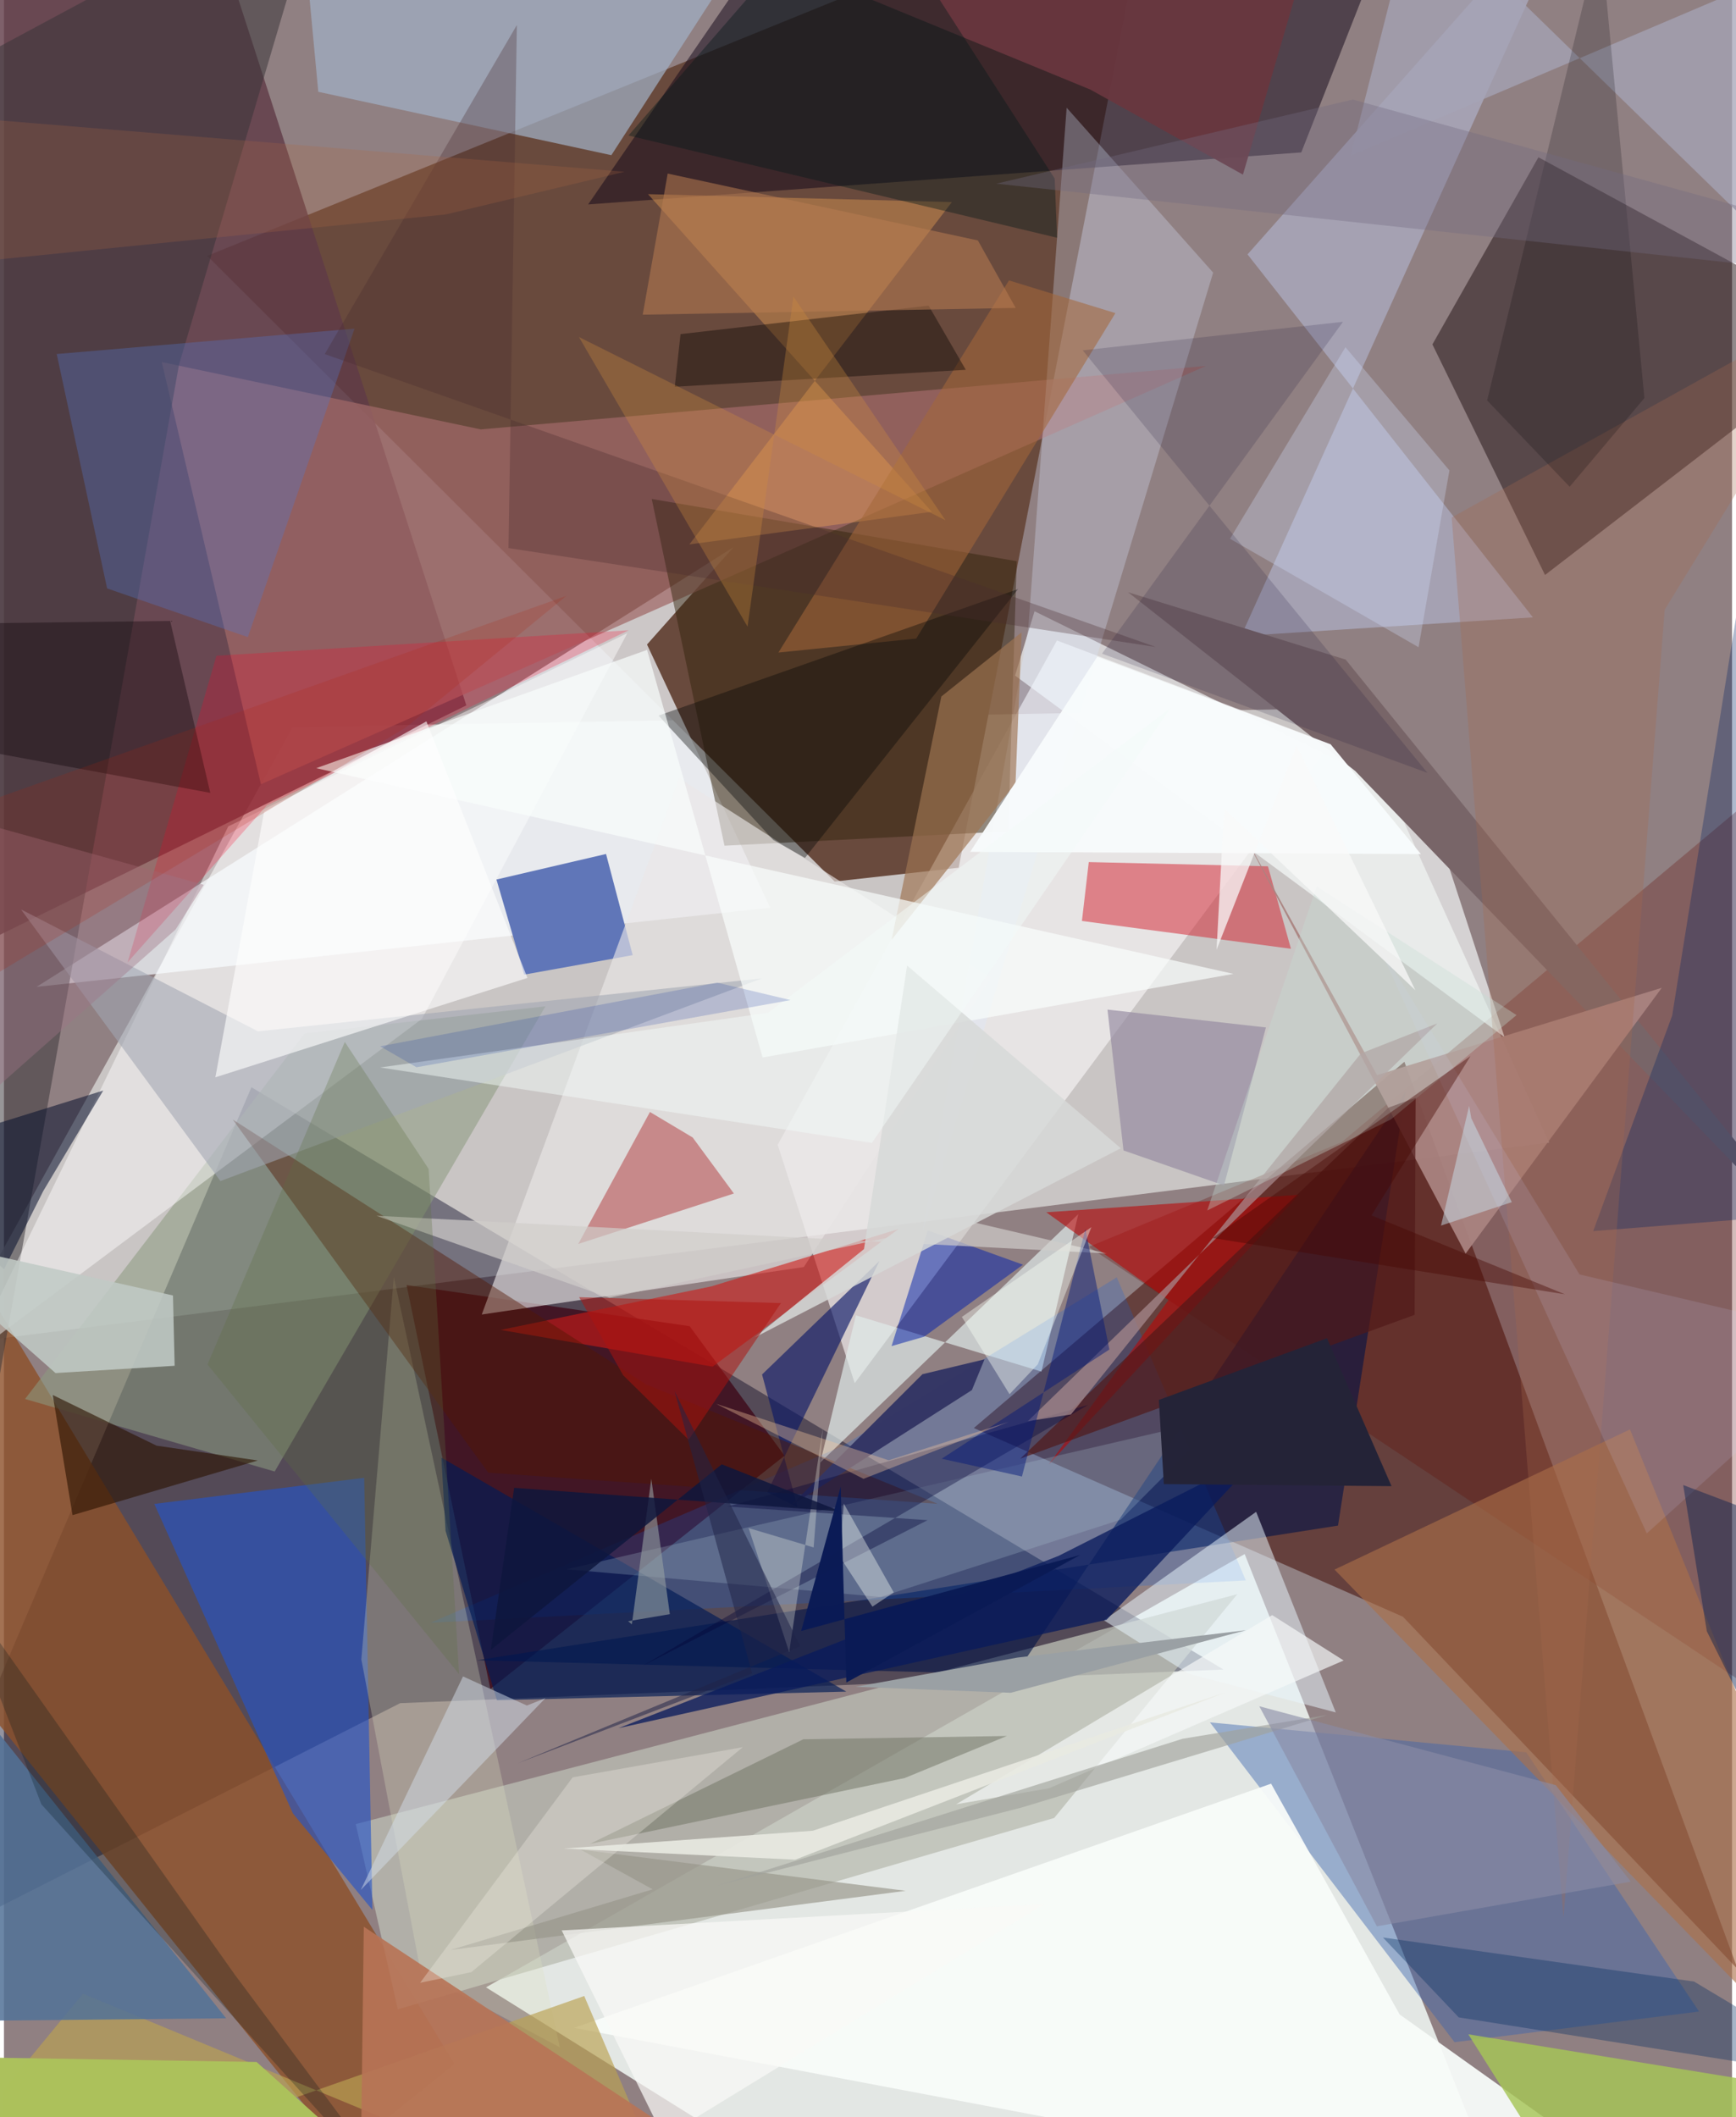 <svg xmlns="http://www.w3.org/2000/svg" width="228" height="278" viewBox="0 0 836 1024"><path fill="#908082" d="M0 0h836v1024H0z"/><path fill="#f4fbf7" fill-opacity=".831" d="M385.853 1056.5l336.833 3.31-122.459-308.16L233.2 961.212z"/><path fill="#d8d6d4" fill-opacity=".796" d="M652.31 342.456l95.207 210.168-773.515 97.786 165.594-298.74z"/><path fill="#694a3d" d="M98.341 123.75L555.58-62l-93.72 481.693-60 6.673z"/><path fill="#00001e" fill-opacity=".42" d="M589.962 807.484L119.713 525.85-62 952.691l253.674-128.935z"/><path fill="#4b1912" fill-opacity=".616" d="M677.49 513.553L838.747 952.46l-161.96-170.504-207.59-91.269z"/><path fill="#5f3b47" fill-opacity=".808" d="M93.5-62L-62-8.923v490.587L223.685 341.17z"/><path fill="#f4f9ff" fill-opacity=".714" d="M15.755 477.316l337.094-212.59-41.757 46.996 59.616 127.326z"/><path fill="#f8f5f7" fill-opacity=".635" d="M509.409 309.793l-135.11 243.899 37.27 115.294 230.006-309.238z"/><path fill="#1f1011" fill-opacity=".49" d="M745.524 278.104l-54.476-111.522 51.284-90.513L898 160.623z"/><path fill="#120618" fill-opacity=".51" d="M681.015-62L627.6 73.716 282.615 98.877 393.175-62z"/><path fill="#8d5029" fill-opacity=".804" d="M217.886 998.298l-53.803 43.194L-62 759.809V535.153z"/><path fill="#babcb2" fill-opacity=".78" d="M508.091 879.277l-317.54 92.56-20.37-89.585 426.47-111.196z"/><path fill="#620900" fill-opacity=".271" d="M647.176 552.417l-122.369 50.649L898 851.655V342.208z"/><path fill="#3b0110" fill-opacity=".702" d="M377.621 704.066l-142.317 112.84-40.532-195.371 136.945 19.895z"/><path fill="#6076b8" fill-opacity=".996" d="M291.269 413.037l-53.012 12.362 13.43 45.98 52.478-9.421z"/><path fill="#a16867" fill-opacity=".729" d="M76.35 175.125l47.96 204.181L581.433 177.01l-350.78 30.672z"/><path fill="#2454c9" fill-opacity=".624" d="M139.8 877.121l38.441 46.637-3.975-208.996L72.73 727.388z"/><path fill="#302209" fill-opacity=".463" d="M489.945 271.426l-176.566-30.092 35.184 167.7 137.264-6.951z"/><path fill="#eae8e7" fill-opacity=".631" d="M386.961 612.815l-155.816 22.974 95.57-259.355 150.665 96.46z"/><path fill="#001246" fill-opacity=".592" d="M228.944 803l260.345 6.907 188.807-282.112-32.716 210.086z"/><path fill="#bfcaee" fill-opacity=".451" d="M765.6-62L601.605 123.044 739.658 298.6l-141.162 9.003z"/><path fill="#3b64ae" fill-opacity=".443" d="M701.746 987.731l-118.32-154.674 153.012 14.48 83.6 125.37z"/><path fill="#faffff" fill-opacity=".647" d="M689.306 389.444l-190.738-93.798-9.43 31.106 236.82 174.921z"/><path fill="#786568" d="M898 626.422L653.709 372.904l-109.896-86.458 105.26 32.569z"/><path fill="#a0b0c4" fill-opacity=".718" d="M142.096-62l9.967 106.403 141.78 30.658 67.88-105.094z"/><path fill="#ac6f48" fill-opacity=".612" d="M852.023 973.607L898 966.433 786.633 691.348l-142.942 67.801z"/><path fill="#d21d2b" fill-opacity=".494" d="M622.605 458.885l-11.12-39.887-86.68-2.043-3.314 28.485z"/><path fill="#8c9a80" fill-opacity=".557" d="M10.207 676.639L145.54 499.843l116.393-13.11-130.973 224.99z"/><path fill="#f8fbf9" fill-opacity=".941" d="M831.973 1086L275.804 980.803 613.01 862.697l62.175 111.625z"/><path fill="#393439" fill-opacity=".522" d="M155.125-62L-62 54.66l50.535 663.543 96.13-541.73z"/><path fill="#cf1a17" fill-opacity=".596" d="M342.803 660.996l89.928-66.544-90.505 27.728-101.966 21.056z"/><path fill="#dfebe9" fill-opacity=".694" d="M519.732 587.246l-124.83 120.122 17.247-71.19 89.765 27.214z"/><path fill="#f8a856" fill-opacity=".369" d="M331.58 263.315l127.015-165.58-147.018-3.834 137.3 153.638z"/><path fill="#0f65df" fill-opacity=".224" d="M538.339 617.806L405.453 699.47l-199.16 85.406 394.48-20.485z"/><path fill="#fff" fill-opacity=".455" d="M202.224 492.773L-15.885 655.798l124.39-256.1 193.07-93.462z"/><path fill="#dee2c2" fill-opacity=".29" d="M268.883 990.204l-80.278-372.631-15.713 185.01 28.846 151.91z"/><path fill="#dce8ff" fill-opacity=".294" d="M443.894 597.578l141.083-465.713-70.88-79.766-18.58 252.044z"/><path fill="#ab2125" fill-opacity=".439" d="M277.821 601.66l75.3-24.407-19.945-27.101-20.66-12.32z"/><path fill="#e8f5fc" fill-opacity=".522" d="M573.126 809.548l71.17 18.689-38.525-97.013-73.647 52.462z"/><path fill="#bd0404" fill-opacity=".569" d="M626.537 577.873L505.412 708.368l57.972-79.578-59.133-42.447z"/><path fill="#5278cd" fill-opacity=".329" d="M25.518 171.227L169.6 158.96l-51.61 149.195-68.09-23.563z"/><path fill="#b9a252" fill-opacity=".663" d="M38.208 964.265L-62 1086l342.72-120.609L332.217 1086z"/><path fill="#001b55" fill-opacity=".659" d="M407.513 818.174l-195.9-113.167 2.017 35.375 24.856 81.968z"/><path fill="#0c1867" fill-opacity=".639" d="M366.75 664.788l56.776-54.866L369.26 721.71l14.672 7.314z"/><path fill="#527297" fill-opacity=".855" d="M-31.026 802.595L-62 893.066v84.787l169.486-1.67z"/><path fill="#aa8380" fill-opacity=".937" d="M597.658 399.653L707.113 606.33l94.898-128.565-137.762 42.21z"/><path fill="#0220ab" fill-opacity=".51" d="M492.97 611.689l-47.816 34.826-15.752 4.537 17.526-55.939z"/><path fill="#050e2c" fill-opacity=".537" d="M-60.817 561.322L.051 613.864l18.925-37.74 29.058-48.667z"/><path fill="#521500" fill-opacity=".431" d="M451.658 727.343l-141.043-57.794-199.947-128.077L234.283 712.29z"/><path fill="#fb0028" fill-opacity=".235" d="M102.788 317.16l199.42-12.322L127.14 389.58l-67.31 75.855z"/><path fill="#a6c556" fill-opacity=".816" d="M772.883 1086l-64.469-102.084 187.583 30.621L753.38 1086z"/><path fill="#a3673a" fill-opacity=".557" d="M374.65 315.614l111.552-179.992 51.49 15.824-96.354 157.41z"/><path fill="#948aa0" fill-opacity=".663" d="M590.216 573.362l-48.614-16.94-7.748-68.112 76.65 8.635z"/><path fill="#c1cac5" fill-opacity=".867" d="M82.573 660.582l-.81-34.006L-51.43 596.72l76.377 67.38z"/><path fill="#081b5c" fill-opacity=".765" d="M608.829 702.727l-75.415 80.72-236.085 52.395L510.2 752.52z"/><path fill="#012261" fill-opacity=".31" d="M898 585.237L859.536 163.94l-52.5 327.242-38.204 104.268z"/><path fill="#a1a6b2" fill-opacity=".573" d="M122.887 498.821l243.818-25.614-261.984 98.025L8.225 439.833z"/><path fill="#b0c9d5" fill-opacity=".239" d="M540.31 734.986l49.08-49.355-317.215 73.383 151.931 13.38z"/><path fill="#030607" fill-opacity=".376" d="M316.693 346.102l55.46 60.15 15.352 8.708 103.094-130.037z"/><path fill="#2c1300" fill-opacity=".608" d="M33.175 732.825l89.621-26.437-48.979-7.172-50.217-24.51z"/><path fill="#6e7362" fill-opacity=".51" d="M386.715 841.226L283.568 891.8l152.2-31.833 49.426-20.334z"/><path fill="#a5a4b6" fill-opacity=".745" d="M865.307 128.503L898-29.573 651.5 75.257 683-49.153z"/><path fill="#9e7552" fill-opacity=".663" d="M489.367 378.863l-59.94 75.694 24.054-117.687 38.85-31.05z"/><path fill="#4f1818" fill-opacity=".682" d="M682.941 530.938l-13.128 4.777-178.146 169.78 190.78-69.557z"/><path fill="#002c61" fill-opacity=".349" d="M898 1006.564l-194.218-30.829-36.666-38.632 150.515 21.307z"/><path fill="#f9fefc" fill-opacity=".694" d="M367.007 511.473l227.785-40.439-443.737-99.497 160.064-57.208z"/><path fill="#b77356" fill-opacity=".91" d="M172.152 1086H-62l383.164-56.912-147.088-97.205z"/><path fill="#353765" fill-opacity=".996" d="M380.403 728.478l63.928-63.818 30.038-7.195-6.11 14.871z"/><path fill="#0a0500" fill-opacity=".396" d="M327.313 161.597l-2.795 25.464 140.8-8.198-17.981-31.027z"/><path fill="#d1defd" fill-opacity=".306" d="M593.127 260.582l91.225 52.473 14.92-85.536-50.294-59.592z"/><path fill="#0c0006" fill-opacity=".365" d="M80.393 300.333l-90.48 1.116-17.26 58.523 127.17 23.516z"/><path fill="#69363f" fill-opacity=".945" d="M525.566 43.322L351.784-28.083 642.212-62 599.378 84.461z"/><path fill="#b77b51" fill-opacity=".545" d="M489.448 148.932l-18.293-32.639L321.1 83.954l-12.086 68.253z"/><path fill="#492c2e" fill-opacity=".31" d="M248.13 12.111l-92.95 159.148 402.052 141.667-313.16-47.834z"/><path fill="#a66a4d" fill-opacity=".29" d="M803.404 294.93l-48.941 632.687-54.103-677.333L898 140.634z"/><path fill="#020235" fill-opacity=".365" d="M309.085 805.633l137.718-70.375-96.683-6.597 174.376-49.166z"/><path fill="#98968a" fill-opacity=".667" d="M436.21 914.522L215.978 943.14l97.843-29.34-34.906-19.217z"/><path fill="#140d36" fill-opacity=".165" d="M521.875 169.451l125.913-13.798L531.21 316.158l157.438 57.652z"/><path fill="#96a1a2" fill-opacity=".592" d="M322.128 780.713l-8.958-65.52-9.403 70.437-1.828-1.495z"/><path fill="#f8fbfc" fill-opacity=".973" d="M641.797 359.984L528.91 317.643l-61.48 94.366 218.048 1.068z"/><path fill="#031a19" fill-opacity=".404" d="M412.863-62l95.453 148.37 1.17 28.622-207.35-49.452z"/><path fill="#a88b8d" fill-opacity=".729" d="M693.411 494.99l-36.97 14.522-140.248 174.615-20.873 3.243z"/><path fill="#fefffe" fill-opacity=".608" d="M253.248 472.977L204.37 348.89l-78.52 43.735-23.58 128.438z"/><path fill="#d5deea" fill-opacity=".486" d="M222.087 810.825l30.882 14.076 8.973-3.574-89.336 92.8z"/><path fill="#f6f9f9" fill-opacity=".671" d="M648.108 803.118L505.586 864.92l-44.932 7.743 152.88-91.49z"/><path fill="#d1ceca" fill-opacity=".686" d="M292.944 627.68l172.675-37.295 67.816 15.855-353.223-18.216z"/><path fill="#020006" fill-opacity=".196" d="M757.431 235.432l36.163-42.897-21.35-224.603-54.727 225.746z"/><path fill="#001519" fill-opacity=".255" d="M18.096 872.665L-24.518 762.66l136.336 192.589 90.824 121.857z"/><path fill="#d7d9d8" fill-opacity=".843" d="M540.297 555.377l-103.373-88.36-20.859 137.115-52.844 42.73z"/><path fill="#acc15c" fill-opacity=".996" d="M-62 994.29l184.204 3.01 98.845 88.7H76.429z"/><path fill="#d0cefc" fill-opacity=".137" d="M898 648.304l-103.238 93.35L663.61 454.62l98.612 161.776z"/><path fill="#f9faf6" fill-opacity=".725" d="M337.932 1071.824L269.81 933.676l233.539-12.736L233.934 1086z"/><path fill="#f9feea" fill-opacity=".298" d="M391.704 748.445l-31.46-9.372 19.623 59.977 16.27-108.147z"/><path fill="#d08d3f" fill-opacity=".314" d="M381.923 143.442l73.53 108.153-177.3-88.6 81.57 140.105z"/><path fill="#071f4e" fill-opacity=".451" d="M823.798 788.982l-11.426-70.717L898 750.63l-9.628 168.142z"/><path fill="#a0a29c" fill-opacity=".631" d="M344.753 912.06L570.2 840.978l69.974-11.492L492.48 874.19z"/><path fill="#8a8ca6" fill-opacity=".616" d="M750.725 863.422l36.297 46.663-122.832 21.604-56.894-106.43z"/><path fill="#03187a" fill-opacity=".471" d="M523.166 594.466l-30.687 119.669-38.829-8.605 81.12-52.812z"/><path fill="#5f6f40" fill-opacity=".282" d="M164.893 503.948l40.55 61.403 14.729 244.352L98.456 659.952z"/><path fill="#ad120e" fill-opacity=".514" d="M331.228 696.352l44.653-66.093-97.616-2.854 21.263 37.728z"/><path fill="#c6ded5" fill-opacity=".345" d="M671.008 541.395l-88.9 44.069 52.955-156.727 96.679 62.232z"/><path fill="#0e163d" fill-opacity=".831" d="M235.54 797.975l11.28-78.367 158.028 11.423-57.587-22.79z"/><path fill="#716981" fill-opacity=".353" d="M898 116.031L652.558 48.137 480.072 88.833 898 133.798z"/><path fill="#f2fbf8" fill-opacity=".475" d="M419.867 552.778l144.466-210.311-194.705 147.392-187.668 26.436z"/><path fill="#252438" fill-opacity=".996" d="M640.047 647.236l-81.335 29.85 2.398 40.718 110.162 1.008z"/><path fill="#460602" fill-opacity=".404" d="M584.702 598.787l124.798-88.02-47.924 77.085 93.607 38.164z"/><path fill="#1b3fa4" fill-opacity=".204" d="M199.572 516.202l180.965-32.499-35.508-8.432-163.01 30.793z"/><path fill="#cbe3f0" fill-opacity=".475" d="M709.838 540.82l-1.026-5.926-13.606 57.883 34.252-11.343z"/><path fill="#9d7385" fill-opacity=".4" d="M-62 577.685V383.861l158.69 44.087-13.638 21.605z"/><path fill="#fafff7" fill-opacity=".38" d="M430.47 770.217l-10.326 6.865-15.812-24.16 1.946-25.7z"/><path fill="#b06742" fill-opacity=".235" d="M213.743 103.722l86.525-20.638L-62 53.328v78.114z"/><path fill="#f4f0e6" fill-opacity=".318" d="M226.1 953.862l-24.784 5.149 73.801-99.368 82.324-14.604z"/><path fill="#e8eae2" fill-opacity=".898" d="M270.843 894.075l111.94 5.387 208.023-80.871-199.481 66.875z"/><path fill="#f3c69d" fill-opacity=".369" d="M486.047 687.729l-70.227 27.534-71.258-36.276 83.432 27.29z"/><path fill="#202347" fill-opacity=".522" d="M248.94 852.672l136.265-56.431-60.77-123.389 37.527 136.594z"/><path fill="#faf9f9" fill-opacity=".737" d="M625.353 360.581l57.43 118.34-92.486-87.835-3.677 68.296z"/><path fill="#9aa0a4" d="M490.178 801.727l110.64-13.244-113.815 30.258-74.969-2.888z"/><path fill="#b0210d" fill-opacity=".184" d="M-62 506.064l26.107-108.546L272.105 288.19l-77.98 63.873z"/><path fill="#0b1b55" fill-opacity=".988" d="M404.793 719.044l2.727 94.73 113.096-61.675L385.66 788.87z"/><path fill="#f9fff5" fill-opacity=".412" d="M463.401 636.95l62.68-43.438-25.953 66.376-13.655 14.44z"/></svg>